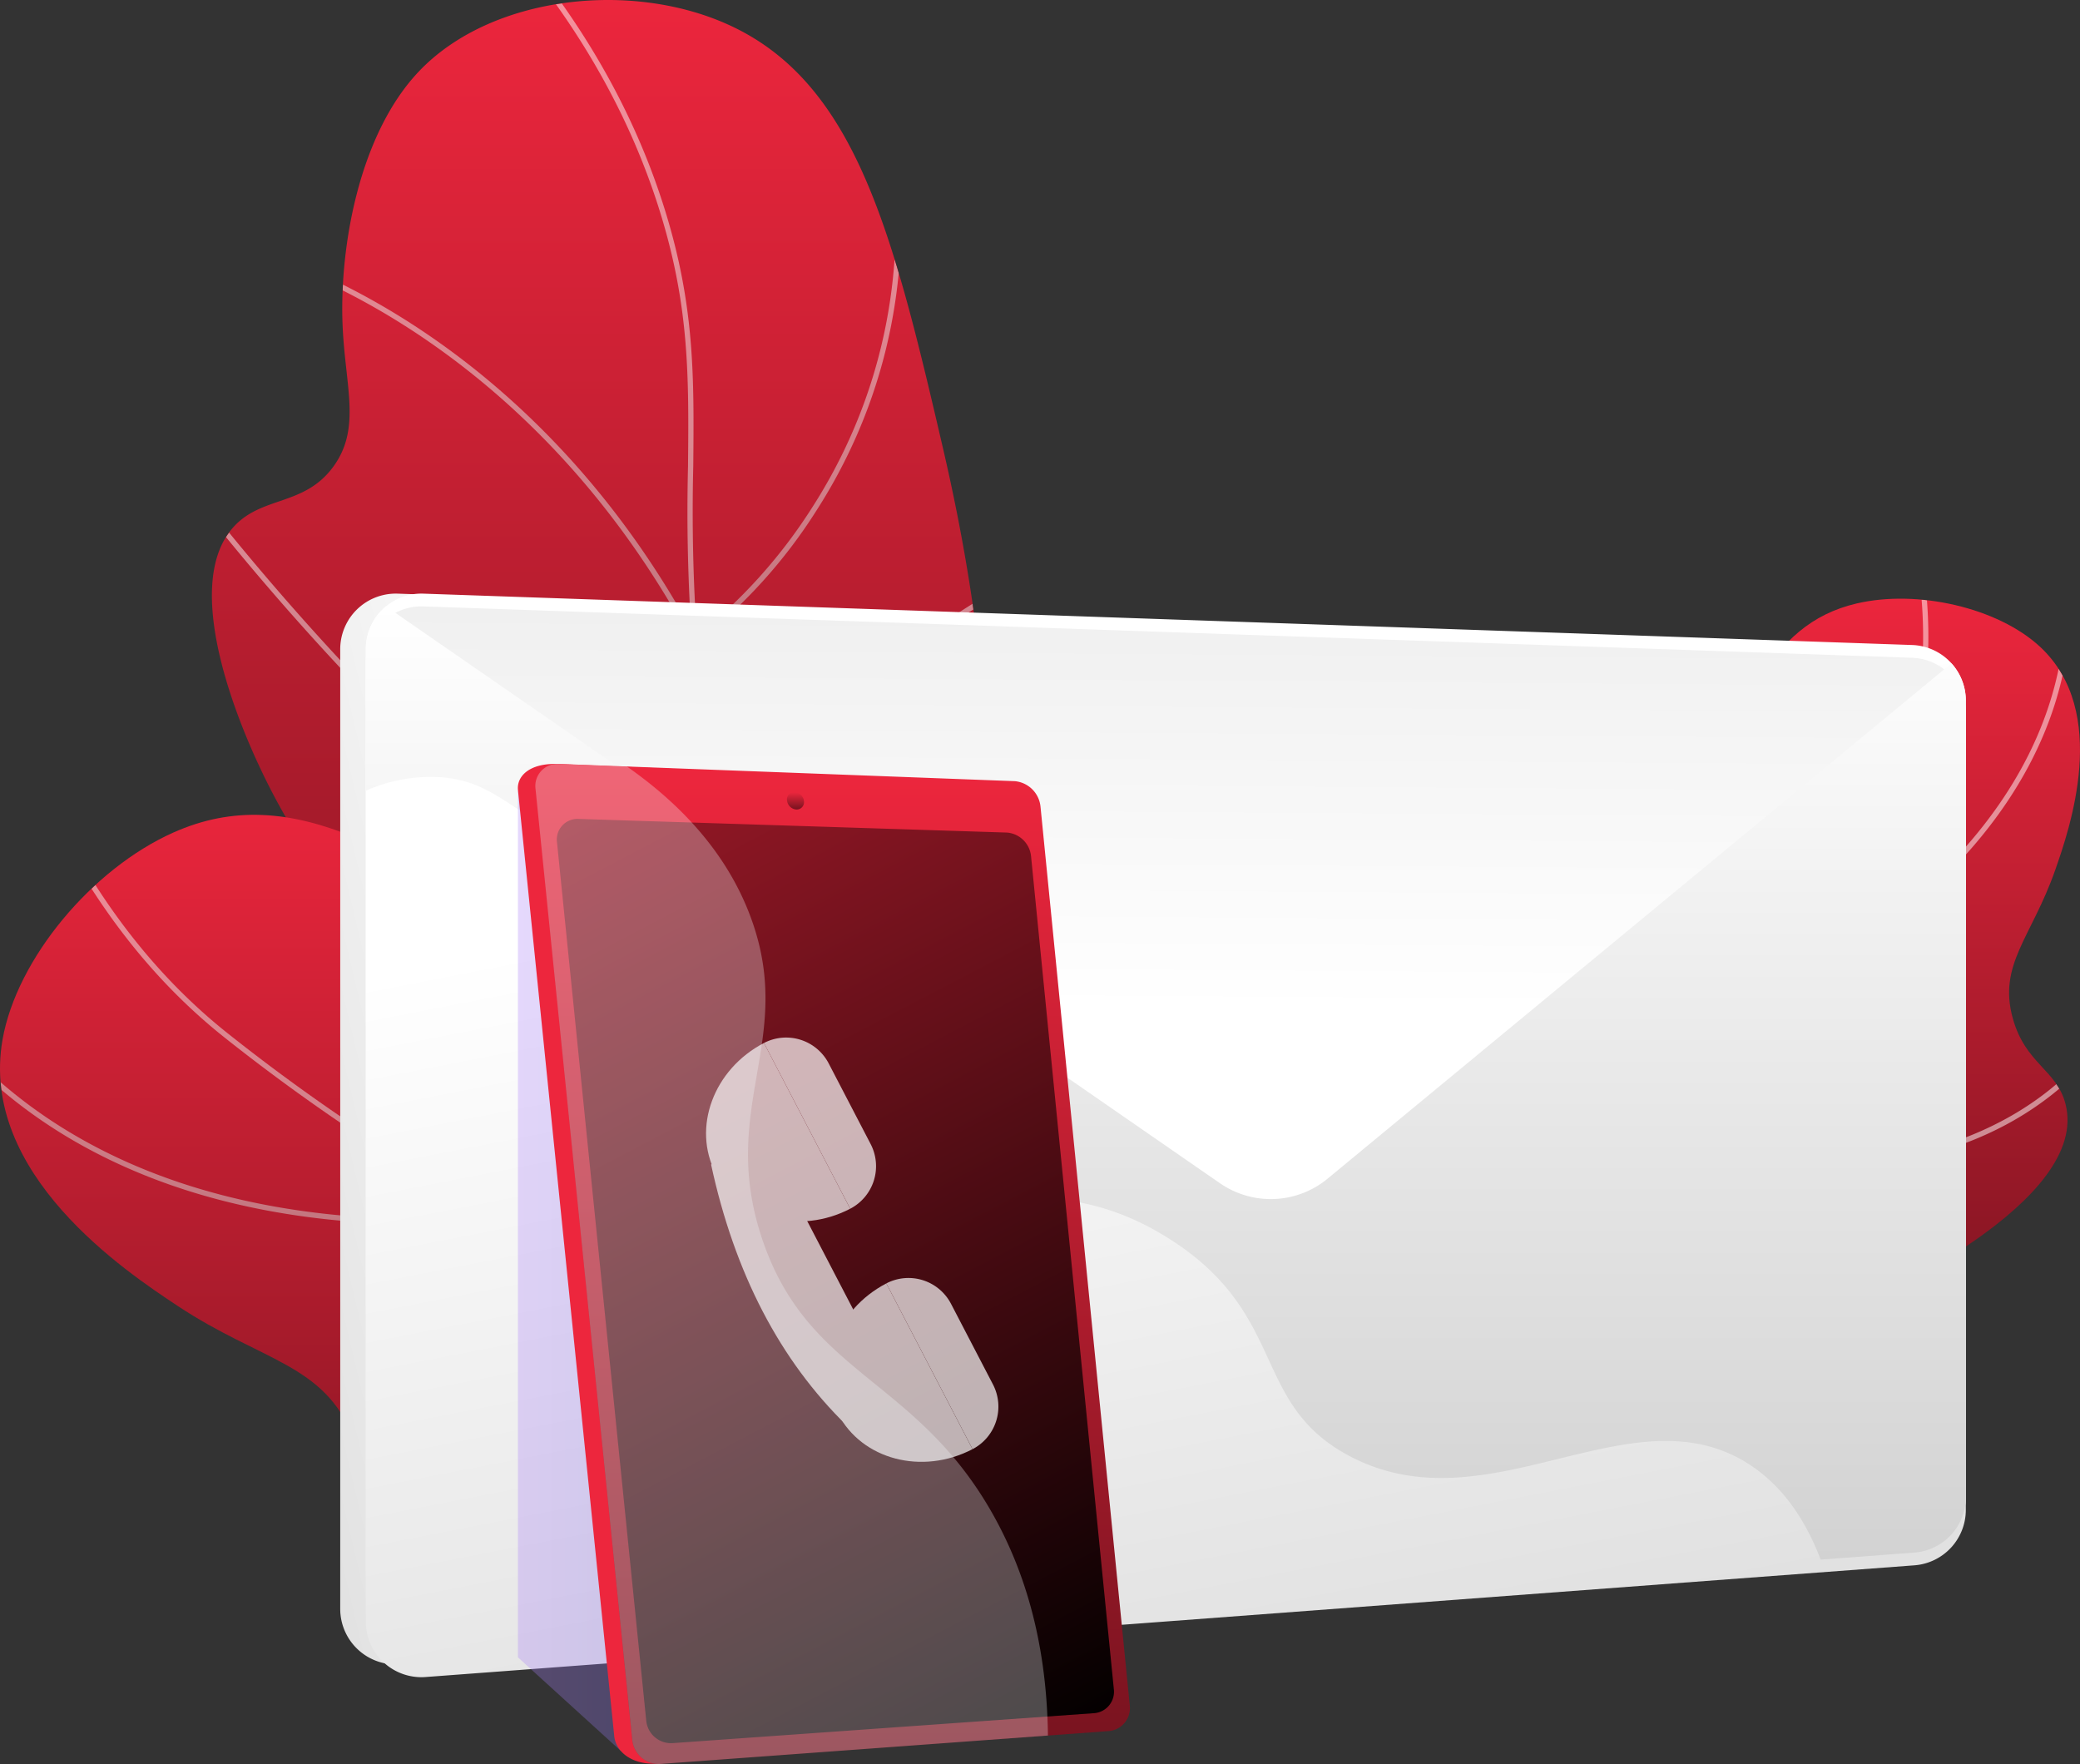 <svg xmlns="http://www.w3.org/2000/svg" xmlns:xlink="http://www.w3.org/1999/xlink" width="352.663" height="299.06" viewBox="0 0 352.663 299.06"><rect x="0" y="0" width="352.663" height="299.06" fill="#333333" stroke="none"/><defs><linearGradient id="a" x1="0.879" y1="0.01" x2="0.455" y2="0.913" gradientUnits="objectBoundingBox"><stop offset="0.004" stop-color="#e38ddd"/><stop offset="1" stop-color="#9571f6"/></linearGradient><linearGradient id="b" x1="0.5" x2="0.5" y2="1" gradientUnits="objectBoundingBox"><stop offset="0" stop-color="#fff"/><stop offset="1" stop-color="#cfcfcf"/></linearGradient><linearGradient id="e" x1="0.5" x2="0.5" y2="1" gradientUnits="objectBoundingBox"><stop offset="0" stop-color="#ed263d"/><stop offset="1" stop-color="#77131f"/></linearGradient><clipPath id="f"><path d="M2383.685,1431.478c18.836.127,42.85-2.4,65.848-12.8,5.87-2.654,42.128-19.055,37.845-35.569-1.509-5.817-6.773-6.736-8.926-14.478-2.551-9.174,3.208-13.756,7.2-25.189,2.382-6.822,9.353-26.788-2.608-37.842-7.148-6.606-20.733-9.731-31.074-7.317-15.167,3.541-20.382,18.3-28.772,43.437-7.438,22.279-5.527,27.748-11.163,43.7C2407.853,1397.255,2399.976,1413.553,2383.685,1431.478Z" transform="translate(-2383.685 -1297.471)" fill="url(#a)"/></clipPath><clipPath id="h"><path d="M888.546,720.449c-14.456-8.919-34.237-24.158-46.808-48.838-16.487-32.368-6.087-52.537-19.479-110.293-8.468-36.518-14.745-61.919-36.046-71.852-16.693-7.784-40.614-5.138-52.842,7.715-10.167,10.688-13.441,29.683-12.976,42.672.379,10.586,3.262,17.742-1.542,24.337-4.91,6.74-12.057,4.945-16.866,10.175-9.753,10.608,2.453,36.685,4.425,40.9,21.943,46.882,74.143,70.889,97.039,81.086A313.6,313.6,0,0,0,888.546,720.449Z" transform="translate(-698.252 -485.097)" fill="url(#b)"/></clipPath><clipPath id="n"><path d="M632.185,1685.982c-21.247,16.364-50.65,34.179-85.685,42.189-8.941,2.044-64.175,14.671-73.54-7.741-3.3-7.895,1.88-13.47-2.346-24.1-5.008-12.6-15.484-12.835-29.855-22.361-8.576-5.684-33.672-22.319-29.629-45.153,2.416-13.645,15.129-28.887,28.932-35.054,20.247-9.046,38.872,3.2,70.028,24.475,27.619,18.857,30.161,26.7,50.286,39.935C575.312,1667.989,598.277,1679.686,632.185,1685.982Z" transform="translate(-410.692 -1590.748)" fill="url(#b)"/></clipPath><clipPath id="s"><path d="M1496.744,2397.836c-1.615-2.2-11.332-14.989-26.709-15.522-12.874-.446-22.719,7.943-25,9.886-9.183,7.825-8.122,14.067-15.539,16.6-8.808,3.009-15.13-4.144-20.826-.015-3.929,2.849-5.08,9.269-3.487,13.746,2.8,7.858,14.713,11.6,23.75,9.723,12.451-2.588,12.732-14.456,26.869-18.269,8.215-2.215,10.608,1.121,19.347-1.019C1485.3,2410.48,1492.34,2403.465,1496.744,2397.836Z" transform="translate(-1404.49 -2382.297)" fill="url(#b)"/></clipPath><linearGradient id="x" x1="0.205" y1="0.495" x2="-0.207" y2="0.56" gradientUnits="objectBoundingBox"><stop offset="0" stop-color="#fff"/><stop offset="1" stop-color="#d2d2d2"/></linearGradient><linearGradient id="y" x1="0.41" y1="0.225" x2="0.753" y2="1.362" xlink:href="#x"/><linearGradient id="z" x1="0.489" y1="0.665" x2="0.524" y2="-1.287" xlink:href="#x"/><linearGradient id="aa" x1="0.41" y1="0.216" x2="0.753" y2="1.366" xlink:href="#x"/><linearGradient id="ab" x1="0.5" y1="0" x2="0.5" y2="1" xlink:href="#x"/><linearGradient id="ac" y1="0.5" x2="1" y2="0.5" gradientUnits="objectBoundingBox"><stop offset="0" stop-color="#aa80f9"/><stop offset="0.996" stop-color="#6165d7"/></linearGradient><linearGradient id="ad" x1="3.16" y1="0.477" x2="4.191" y2="0.477" xlink:href="#e"/><linearGradient id="af" x1="-3.957" y1="0.495" x2="-3.375" y2="2.345" gradientUnits="objectBoundingBox"><stop offset="0" stop-color="#ed263d"/><stop offset="1" stop-color="#030000"/></linearGradient></defs><g transform="translate(-359.075 -515.214)"><g transform="translate(605.579 616.711)"><g transform="translate(0 0)"><path d="M2383.685,1431.478c18.836.127,42.85-2.4,65.848-12.8,5.87-2.654,42.128-19.055,37.845-35.569-1.509-5.817-6.773-6.736-8.926-14.478-2.551-9.174,3.208-13.756,7.2-25.189,2.382-6.822,9.353-26.788-2.608-37.842-7.148-6.606-20.733-9.731-31.074-7.317-15.167,3.541-20.382,18.3-28.772,43.437-7.438,22.279-5.527,27.748-11.163,43.7C2407.853,1397.255,2399.976,1413.553,2383.685,1431.478Z" transform="translate(-2383.685 -1297.471)" fill="url(#e)"/><g clip-path="url(#f)"><g transform="translate(-80.717 -19.826)" opacity="0.5" style="mix-blend-mode:soft-light;isolation:isolate"><path d="M1771.037,1302.906a129.632,129.632,0,0,1-33.4-4.525l.229-.86c20.613,5.488,40.669,5.953,59.614,1.383,25.236-6.088,47.126-21.206,65.062-44.934,18.684-24.717,28.4-52.581,33.258-71.6,3.363-13.162,2.713-27.737-1.929-43.321l.852-.254c4.69,15.74,5.342,30.475,1.939,43.8-4.879,19.1-14.637,47.086-33.41,71.921-18.064,23.9-40.122,39.125-65.564,45.263A113.351,113.351,0,0,1,1771.037,1302.906Z" transform="translate(-1737.637 -1138.79)" fill="#fff"/><path d="M2793.937,1331.44l-.251-.311a77.48,77.48,0,0,1-9.618-16.722c-3.949-9.3-7.82-23.557-3.834-38.674l.86.227c-7.062,26.779,10.715,51.25,13.038,54.294,39.871-25.958,39.476-55.619,38.4-64.11-.029-.232-.044-.378-.044-.432l.446,0,.444,0c0,.049.017.156.038.319,1.1,8.646,1.513,38.9-39.141,65.191Z" transform="translate(-2648.505 -1249.854)" fill="#fff"/><path d="M2693.119,1456.813a105.239,105.239,0,0,1-15.312-1.166l-.235-.035-.1-.215c-.109-.23-10.877-23.353-8.515-54.789l2.381-31.682.887.067-2.381,31.682c-2.222,29.58,7.258,51.726,8.334,54.126,13.473,1.951,32.88,2.273,49.3-7.108,9.874-5.641,14.035-12.215,14.076-12.281l.756.469c-.17.275-4.291,6.8-14.339,12.556C2720.792,1452.549,2709.415,1456.813,2693.119,1456.813Z" transform="translate(-2552.301 -1340.175)" fill="#fff"/></g></g></g></g><g transform="translate(359.075 515.214)"><g transform="translate(35.928)"><path d="M888.546,720.449c-14.456-8.919-34.237-24.158-46.808-48.838-16.487-32.368-6.087-52.537-19.479-110.293-8.468-36.518-14.745-61.919-36.046-71.852-16.693-7.784-40.614-5.138-52.842,7.715-10.167,10.688-13.441,29.683-12.976,42.672.379,10.586,3.262,17.742-1.542,24.337-4.91,6.74-12.057,4.945-16.866,10.175-9.753,10.608,2.453,36.685,4.425,40.9,21.943,46.882,74.143,70.889,97.039,81.086A313.6,313.6,0,0,0,888.546,720.449Z" transform="translate(-698.252 -485.097)" fill="url(#e)"/><g clip-path="url(#h)"><g transform="translate(-48.556 -11.35)" opacity="0.5" style="mix-blend-mode:soft-light;isolation:isolate"><path d="M1249.156,647.171c-22.794-3.733-42.956-9.617-59.926-17.488-25.115-11.649-42.481-27.369-51.614-46.723-7.143-15.137-9.211-32.7-11.829-54.936a313.761,313.761,0,0,1-1.936-43.371c.142-15.154.254-27.124-4.821-43.368-5.157-16.5-14.128-32.13-26.664-46.448l.669-.586c12.618,14.412,21.65,30.147,26.844,46.769,5.117,16.377,5,28.409,4.861,43.641a313.043,313.043,0,0,0,1.93,43.258c2.711,23.021,4.669,39.655,11.75,54.661,9.042,19.16,26.263,34.736,51.184,46.3,16.9,7.837,36.981,13.7,59.7,17.417Z" transform="translate(-994.57 -394.251)" fill="url(#b)"/><path d="M768.322,733.909l-.236-.443c-16.45-30.814-38.176-47.766-53.5-56.561-16.6-9.521-29.447-11.789-29.574-11.81l.149-.877c.129.022,13.136,2.316,29.868,11.916,15.355,8.81,37.085,25.747,53.6,56.461a88.725,88.725,0,0,0,19.9-22.126c8.662-13.519,17.864-35.913,12.51-65.82l.876-.157c5.408,30.208-3.9,52.83-12.657,66.489a87.835,87.835,0,0,1-20.528,22.641Z" transform="translate(-638.106 -613.225)" fill="url(#b)"/><path d="M712.319,1160.47l-.322-.027c-21.041-1.786-46.9-24.7-64.891-43.6a447.357,447.357,0,0,1-34.3-40.936l.721-.521a446.5,446.5,0,0,0,34.227,40.85c17.79,18.694,43.291,41.327,64,43.293a255.681,255.681,0,0,1,20.66-37.937c12.366-18.306,47.275-30.866,47.626-30.99l.3.839c-.348.124-34.985,12.587-47.186,30.65a254.338,254.338,0,0,0-20.705,38.084Z" transform="translate(-574.928 -990.284)" fill="url(#b)"/><path d="M485.673,1689.972a247.687,247.687,0,0,1-32.853-2.252c-23.156-3.138-56.937-11.17-86.369-31.619l-56.835-39.487.507-.731,56.835,39.487c29.279,20.342,62.905,28.338,85.958,31.464a230.642,230.642,0,0,0,42.59,1.989,44.694,44.694,0,0,1-11.175-27.144c-.427-8.165,1.319-16.887,5.188-25.924a99.55,99.55,0,0,1,17.272-26.574l.641.617a98.576,98.576,0,0,0-17.1,26.329c-3.811,8.908-5.529,17.494-5.108,25.518.527,10.012,4.41,19.186,11.542,27.267l.586.665-.884.073C496.381,1689.657,492.4,1689.972,485.673,1689.972Z" transform="translate(-309.616 -1457.388)" fill="url(#b)"/></g></g></g><g transform="translate(0 138.139)"><path d="M632.185,1685.982c-21.247,16.364-50.65,34.179-85.685,42.189-8.941,2.044-64.175,14.671-73.54-7.741-3.3-7.895,1.88-13.47-2.346-24.1-5.008-12.6-15.484-12.835-29.855-22.361-8.576-5.684-33.672-22.319-29.629-45.153,2.416-13.645,15.129-28.887,28.932-35.054,20.247-9.046,38.872,3.2,70.028,24.475,27.619,18.857,30.161,26.7,50.286,39.935C575.312,1667.989,598.277,1679.686,632.185,1685.982Z" transform="translate(-410.692 -1590.748)" fill="url(#e)"/><g clip-path="url(#n)"><g transform="translate(-15.26 -13.807)" opacity="0.5" style="mix-blend-mode:soft-light;isolation:isolate"><path d="M618.59,1592.063a191.3,191.3,0,0,1-51.8-7.524c-42.641-11.984-77.779-35.3-99.748-52.744-15.3-12.152-27.231-29.394-35.454-51.246l.832-.313c8.166,21.7,20,38.812,35.175,50.863,21.9,17.4,56.937,40.64,99.435,52.584,40.812,11.47,78.694,9.759,112.592-5.086,25.445-11.144,47.811-28.961,66.476-52.958l.7.546c-18.757,24.115-41.239,42.024-66.821,53.227A151.576,151.576,0,0,1,618.59,1592.063Z" transform="translate(-413.715 -1480.236)" fill="url(#b)"/><path d="M375.533,1619.734c-58.463,0-80.976-30.662-86.738-40.645-.124-.215-.2-.355-.242-.409l.705-.543a5.431,5.431,0,0,1,.308.507c6.11,10.588,31.3,44.687,99.1,39.706a111.2,111.2,0,0,0-3.474-26.57c-3.49-13.773-11.279-33.028-28.568-46.542l.548-.7c17.5,13.675,25.366,33.134,28.889,47.051a110.134,110.134,0,0,1,3.488,27.19l-.013.4-.4.03Q382.034,1619.744,375.533,1619.734Z" transform="translate(-288.553 -1536.503)" fill="url(#b)"/><path d="M809.03,1622.194c-10.786,0-17.383-2.47-17.466-2.5l.319-.831c.1.04,10.51,3.925,26.6,1.819,14.826-1.941,37.641-9.508,62.229-34.526-.711-3.107-8.927-36.76-37.224-68.731l-29.981-33.873.666-.59,29.981,33.872c29.715,33.572,37.406,69.015,37.48,69.369l.049.233-.167.17c-24.853,25.36-47.964,33.012-62.977,34.965A73.714,73.714,0,0,1,809.03,1622.194Z" transform="translate(-728.718 -1482.62)" fill="url(#b)"/></g></g></g><g transform="translate(124.164 237.034)"><path d="M1496.744,2397.836c-1.615-2.2-11.332-14.989-26.709-15.522-12.874-.446-22.719,7.943-25,9.886-9.183,7.825-8.122,14.067-15.539,16.6-8.808,3.009-15.13-4.144-20.826-.015-3.929,2.849-5.08,9.269-3.487,13.746,2.8,7.858,14.713,11.6,23.75,9.723,12.451-2.588,12.732-14.456,26.869-18.269,8.215-2.215,10.608,1.121,19.347-1.019C1485.3,2410.48,1492.34,2403.465,1496.744,2397.836Z" transform="translate(-1404.49 -2382.297)" fill="url(#b)"/><g clip-path="url(#s)"><g transform="translate(-6.242 -2.145)" opacity="0.5" style="mix-blend-mode:soft-light;isolation:isolate"><path d="M1382.3,2502.535c-7.638,0-16.939-3.811-27.772-11.395l.255-.364c14.51,10.16,26.214,13.5,34.783,9.931,5.4-2.25,8.077-6.49,10.909-10.98,3.188-5.052,6.484-10.277,13.963-12.771,5.752-1.918,12.414-1,25.686.829a166.809,166.809,0,0,1,19.7,3.937l-.114.43a166.274,166.274,0,0,0-19.645-3.927c-13.2-1.82-19.832-2.733-25.485-.848-7.329,2.444-10.582,7.6-13.728,12.586-2.872,4.551-5.584,8.85-11.114,11.153A19.17,19.17,0,0,1,1382.3,2502.535Z" transform="translate(-1354.526 -2462.054)" fill="url(#b)"/><path d="M1454.452,2579.534l-.1-.434c15.764-3.658,20.042-12.526,20.423-13.387-1.415-4.87-5.544-8.988-8.768-11.59a46.312,46.312,0,0,0-6.792-4.56l.206-.395c.13.068,13.078,6.911,15.8,16.5l.021.072-.027.07C1475.178,2565.907,1471.171,2575.654,1454.452,2579.534Z" transform="translate(-1441.879 -2526.176)" fill="url(#b)"/><path d="M1646.012,2506.289c-1.585-4.764-.153-11.817,4.256-20.961a102.691,102.691,0,0,1,6.981-12.143c-7.12-5.8-24.53,7.974-24.706,8.115l-.278-.347a68.615,68.615,0,0,1,9.891-6.385c7.229-3.743,12.456-4.278,15.536-1.591l.15.131-.114.164c-.15.216-14.992,21.76-11.294,32.877Z" transform="translate(-1597.564 -2458.031)" fill="url(#b)"/><path d="M1822.945,2406.738c-4.194-16.093,17.38-24.972,19.955-25.968-7.4-12.762-25.882-15.177-26.069-15.2l.055-.442c.19.024,19.11,2.5,26.531,15.648l.13.23-.248.089c-.243.087-24.256,8.9-19.923,25.531Z" transform="translate(-1759.071 -2365.128)" fill="url(#b)"/></g></g></g></g><g transform="translate(416.759 615.851)"><path d="M1065.662,1787.824l-252.426-8.708a9.427,9.427,0,0,0-9.752,9.421v162.689a9.426,9.426,0,0,0,10.132,9.4l252.426-18.938a9.426,9.426,0,0,0,8.721-9.4V1797.245A9.426,9.426,0,0,0,1065.662,1787.824Z" transform="translate(-803.484 -1779.11)" fill="url(#x)"/><g transform="translate(4.339)"><path d="M1100.391,1787.824l-252.426-8.708a9.426,9.426,0,0,0-9.751,9.421v162.689a9.426,9.426,0,0,0,10.132,9.4l252.427-18.938a9.426,9.426,0,0,0,8.721-9.4V1797.245A9.426,9.426,0,0,0,1100.391,1787.824Z" transform="translate(-838.213 -1779.11)" fill="url(#y)"/></g><g transform="translate(4.339 2.163)"><path d="M1025.261,1878.294l105.771-87.356a9.392,9.392,0,0,0-6.667-3.113l-252.426-8.708a9.383,9.383,0,0,0-6.328,2.157l141.4,97.8A15.138,15.138,0,0,0,1025.261,1878.294Z" transform="translate(-862.187 -1779.111)" fill="url(#z)"/><path d="M1001.287,1893.439a15.137,15.137,0,0,1-18.25.778l-141.4-97.8a9.4,9.4,0,0,0-3.423,7.264v162.689a9.426,9.426,0,0,0,10.132,9.4l252.427-18.938a9.427,9.427,0,0,0,8.721-9.4V1812.391a9.386,9.386,0,0,0-2.434-6.307Z" transform="translate(-838.213 -1794.256)" fill="url(#aa)"/></g><path d="M1107.058,1806.083l-105.771,87.356a15.137,15.137,0,0,1-18.25.778l-141.4-97.8a9.4,9.4,0,0,0-3.423,7.264v23.993a27.1,27.1,0,0,1,12.946-2.265c9.715.812,12.034,6.876,30.635,15.631,17.392,8.185,19.217,4.7,26.884,10.628,14.771,11.428,8.311,24.618,21.257,36.887,13.481,12.776,25.112,2.859,44.39,15.005,20.37,12.835,13.849,27.984,30.635,36.887,23.517,12.475,47.532-11.311,67.523,1.25,6.044,3.8,9.909,9.784,12.4,16.326l15.889-1.192a9.427,9.427,0,0,0,8.721-9.4V1812.391A9.386,9.386,0,0,0,1107.058,1806.083Z" transform="translate(-833.874 -1794.256)" fill="url(#ab)" style="mix-blend-mode:multiply;isolation:isolate"/></g><path d="M1044.662,2045.858v147.013l17.445,15.872,32.721-26.2Z" transform="translate(-597.77 -1396.68)" opacity="0.3" fill="url(#ac)" style="mix-blend-mode:multiply;isolation:isolate"/><g transform="translate(446.873 644.722)"><g transform="translate(0 0)"><path d="M1129.8,2017.644l15.067,151.535a3.89,3.89,0,0,1-3.458,4.385l-73.412,6.149c-4.475.157-6.89-2.254-7.133-4.642l-16.325-160.4c-.245-2.41,1.991-4.542,6.511-4.45l74.412,3.137A4.79,4.79,0,0,1,1129.8,2017.644Z" transform="translate(-1044.516 -2010.215)" fill="url(#ad)"/><path d="M1153.973,2017.429l15.13,152.316a3.91,3.91,0,0,1-3.472,4.408l-76.11,5.579a4.529,4.529,0,0,1-4.77-4.047l-16.4-161.251a3.741,3.741,0,0,1,3.948-4.238l77.316,2.924A4.812,4.812,0,0,1,1153.973,2017.429Z" transform="translate(-1065.355 -2010.193)" fill="url(#e)"/><path d="M1177.9,2091.148l14.033,141.174a3.646,3.646,0,0,1-3.25,4.112l-71.587,5.088a4.224,4.224,0,0,1-4.435-3.778l-15.135-148.94a3.5,3.5,0,0,1,3.666-3.969l72.636,2.312A4.463,4.463,0,0,1,1177.9,2091.148Z" transform="translate(-1090.885 -2075.507)" fill="url(#af)"/><path d="M1412.646,2049.948a1.241,1.241,0,0,1-1.286,1.427,1.719,1.719,0,0,1-1.585-1.526,1.241,1.241,0,0,1,1.288-1.427A1.72,1.72,0,0,1,1412.646,2049.948Z" transform="translate(-1364.134 -2043.645)" fill="url(#e)"/></g><g transform="translate(31.911 46.392)" opacity="0.69"><path d="M1309.752,2388.872c-8.557,4.452-12.22,14.353-8.182,22.112s14.248,10.44,22.8,5.988Z" transform="translate(-1299.927 -2387.952)" fill="#fff"/><path d="M1393.184,2410.529h0l-14.622-28.1h0a8.133,8.133,0,0,1,10.968,3.46l7.114,13.671A8.133,8.133,0,0,1,1393.184,2410.529Z" transform="translate(-1368.738 -2381.509)" fill="#fff"/><path d="M1475.775,2715.121c-8.557,4.453-12.22,14.353-8.182,22.112s14.248,10.44,22.8,5.988Z" transform="translate(-1445.208 -2673.439)" fill="#fff"/><path d="M1559.208,2736.778h0l-14.622-28.1h0a8.132,8.132,0,0,1,10.968,3.46l7.114,13.671A8.133,8.133,0,0,1,1559.208,2736.778Z" transform="translate(-1514.019 -2666.997)" fill="#fff"/><path d="M1338.738,2561.011l-8.9,4.631q-17.059-16.609-23.054-44.3l8.9-4.631Z" transform="translate(-1305.928 -2499.815)" fill="#fff"/></g><g transform="translate(2.975 0)" opacity="0.3" style="mix-blend-mode:soft-light;isolation:isolate"><path d="M1106.821,2090.846c-7.564-22.35,5.6-33.609-1.854-54.31-4.057-11.263-12.177-19.654-21.11-25.9l-11.555-.437a3.742,3.742,0,0,0-3.948,4.238l16.4,161.251a4.529,4.529,0,0,0,4.77,4.047l65.71-4.817c-.206-16.837-4.484-28.82-9.241-37.338C1132.917,2114.171,1114.653,2113.99,1106.821,2090.846Z" transform="translate(-1068.33 -2010.193)" fill="#f4f7fa"/></g></g></g></svg>